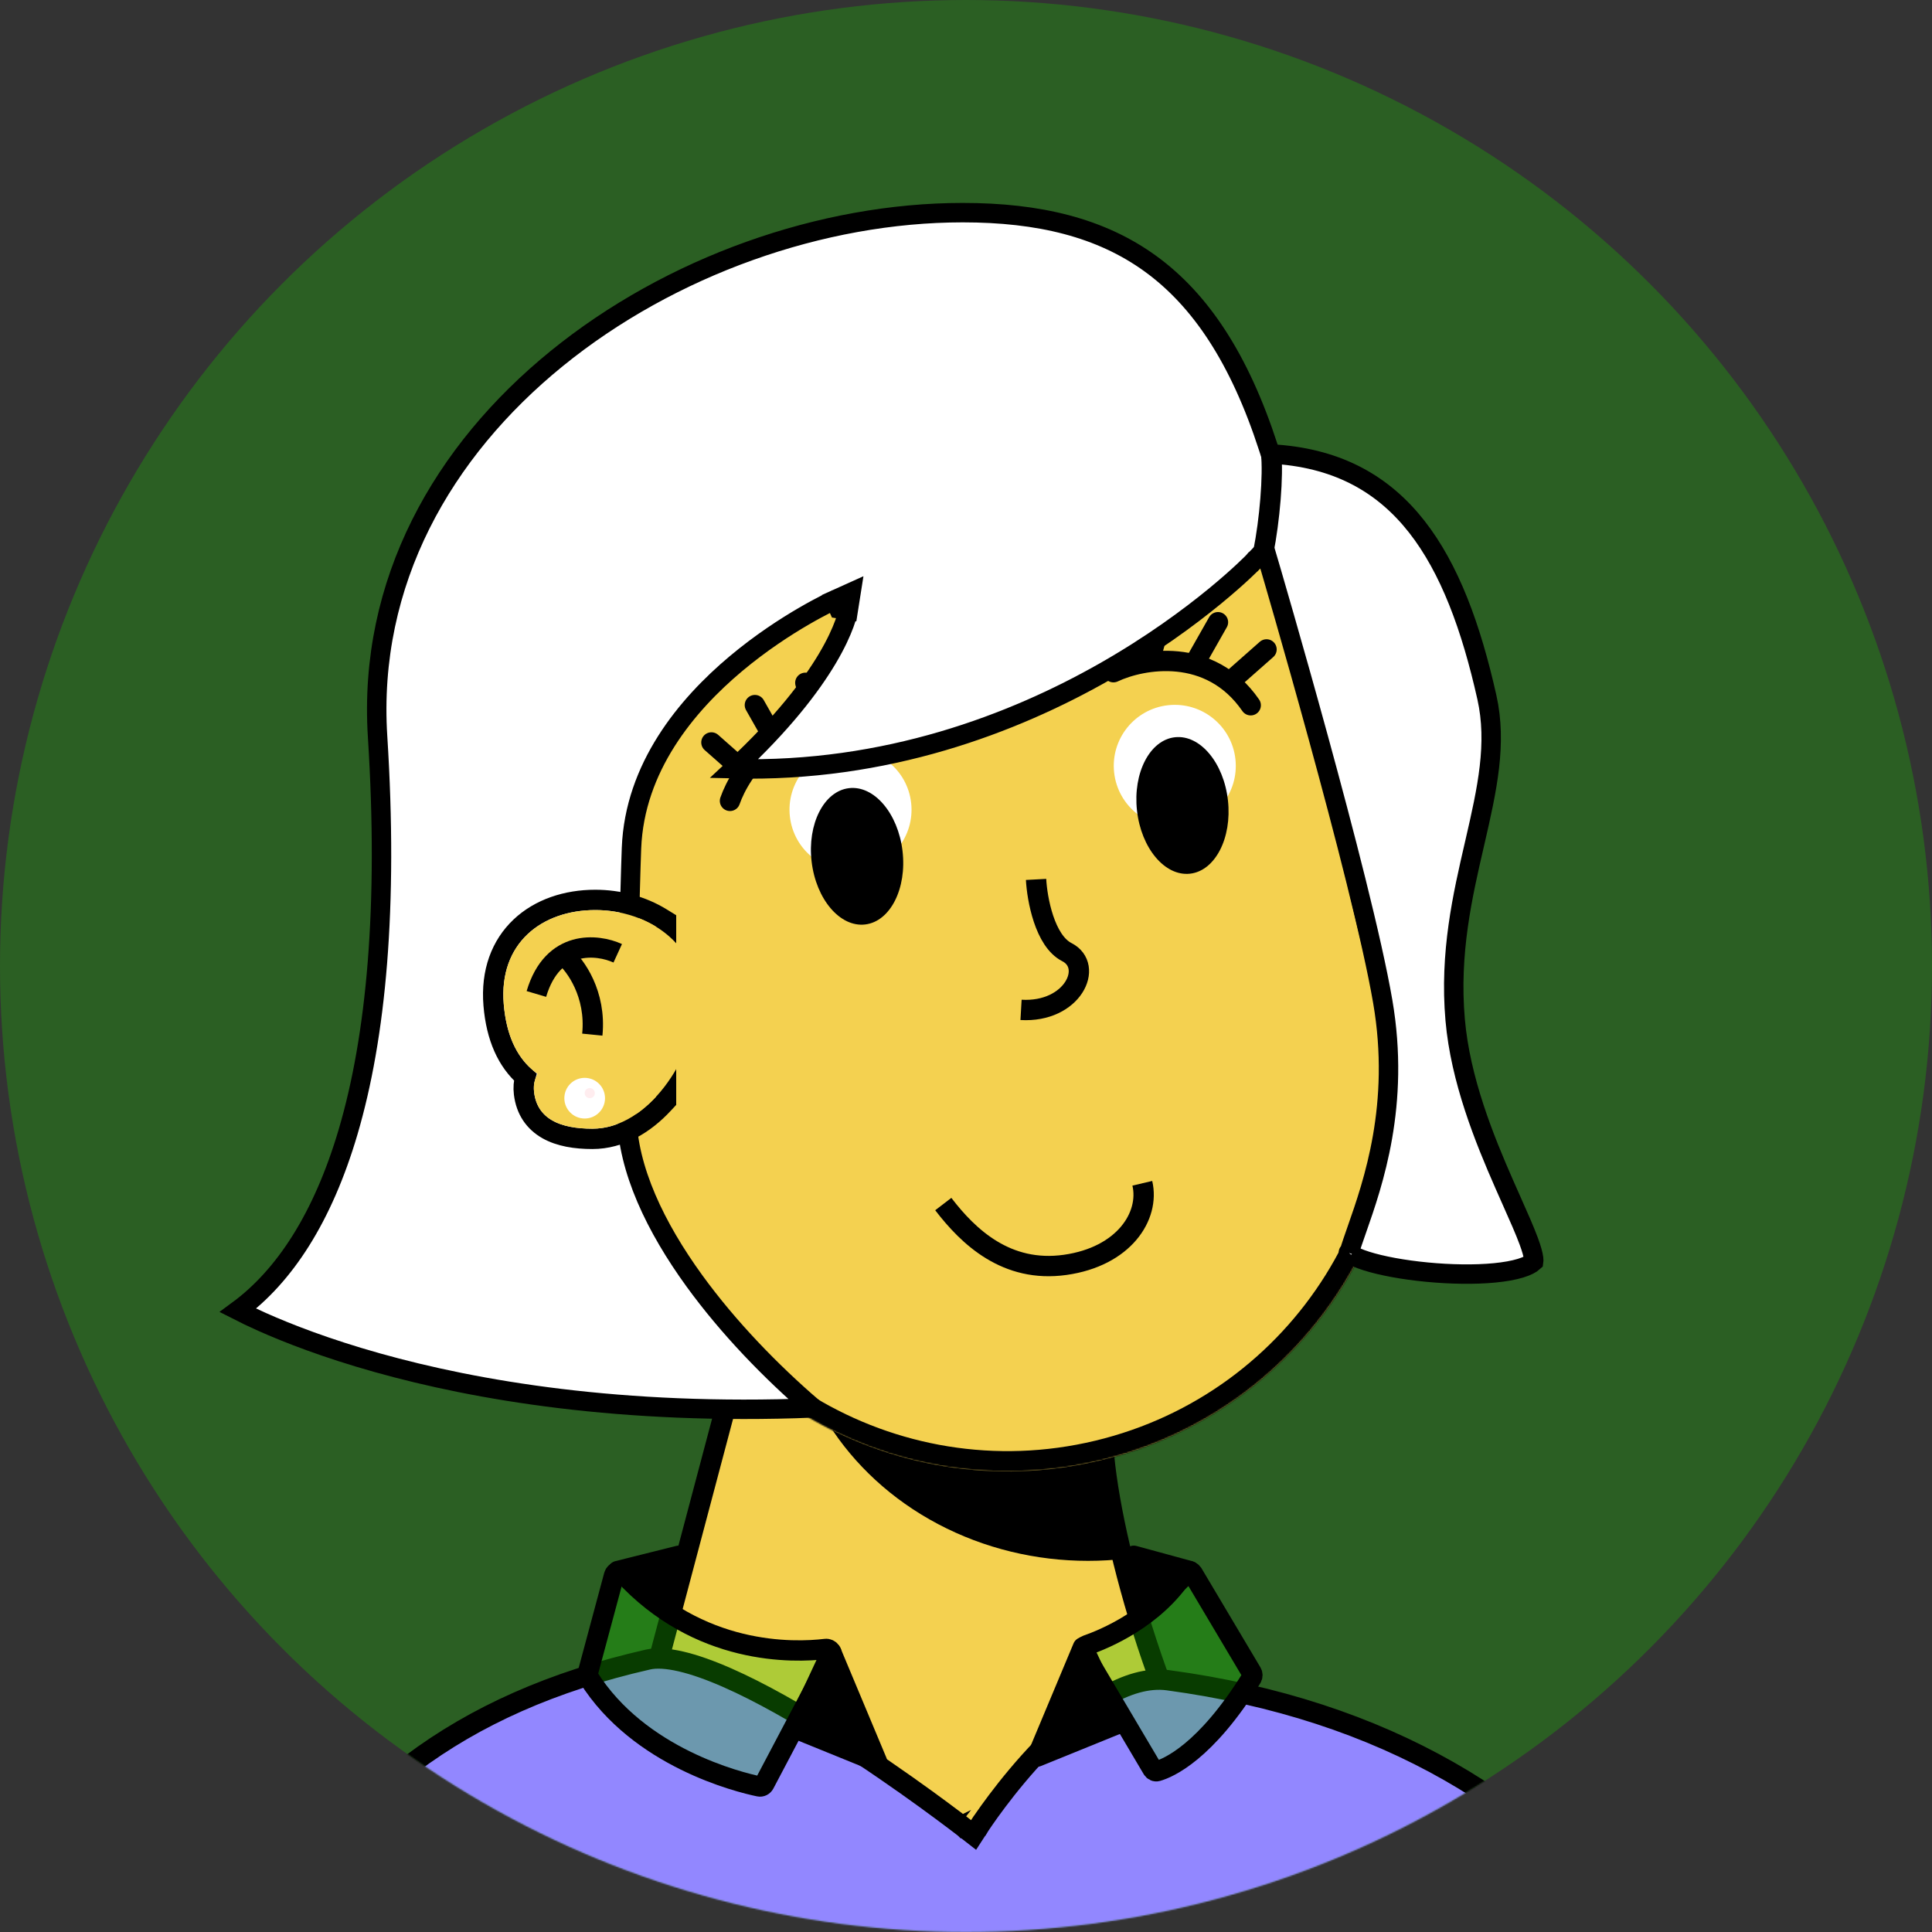 <svg width="1392" height="1392" viewBox="0 0 1392 1392" fill="none" xmlns="http://www.w3.org/2000/svg">
<rect x="0" y="0" width="1392" height="1392" fill="#333333" stroke="none"/>
<circle cx="696" cy="696" r="696" fill="#19BB00" fill-opacity="0.32"/>
<mask id="mask0_65_1017" style="mask-type:alpha" maskUnits="userSpaceOnUse" x="0" y="0" width="1392" height="1392">
<circle cx="696" cy="696" r="696" fill="#FFEDEF"/>
</mask>
<g mask="url(#mask0_65_1017)">
<g clip-path="url(#clip0_65_1017)">
<path d="M893.811 1327.9C841.061 1254.63 799.79 1112.99 794.905 1042.17L543.979 934.107L439.579 1327.9H893.811Z" fill="#F4D150" stroke="black" stroke-width="14.653"/>
<mask id="mask1_65_1017" style="mask-type:alpha" maskUnits="userSpaceOnUse" x="439" y="934" width="455" height="431">
<path d="M893.811 1364.53C841.061 1291.27 799.79 1112.99 794.905 1042.17L543.979 934.107L439.579 1364.53H893.811Z" fill="#F9C9B6"/>
</mask>
<g mask="url(#mask1_65_1017)">
<g style="mix-blend-mode:multiply">
<ellipse cx="783.916" cy="926.78" rx="216.126" ry="197.811" fill="black"/>
</g>
</g>
<mask id="path-6-inside-1_65_1017" fill="white">
<path fill-rule="evenodd" clip-rule="evenodd" d="M1003.29 710.354C1003.19 709.929 1003.09 709.504 1002.99 709.079C1002.89 708.654 1002.78 708.23 1002.68 707.806L942.616 457.109C942.558 456.862 942.499 456.615 942.44 456.368C942.38 456.121 942.321 455.874 942.261 455.627L941.994 454.511L941.989 454.512C904.558 302.694 751.524 209.344 599.231 245.832C446.938 282.32 352.823 434.885 388.256 587.182L388.249 587.184L450.49 846.967L450.541 846.955C489.381 996.795 641.282 1088.51 792.453 1052.29C943.623 1016.07 1037.47 865.478 1004.19 714.305L1004.24 714.295L1003.29 710.354Z"/>
</mask>
<path fill-rule="evenodd" clip-rule="evenodd" d="M1003.29 710.354C1003.19 709.929 1003.09 709.504 1002.99 709.079C1002.89 708.654 1002.78 708.23 1002.68 707.806L942.616 457.109C942.558 456.862 942.499 456.615 942.44 456.368C942.38 456.121 942.321 455.874 942.261 455.627L941.994 454.511L941.989 454.512C904.558 302.694 751.524 209.344 599.231 245.832C446.938 282.32 352.823 434.885 388.256 587.182L388.249 587.184L450.49 846.967L450.541 846.955C489.381 996.795 641.282 1088.51 792.453 1052.29C943.623 1016.07 1037.47 865.478 1004.19 714.305L1004.24 714.295L1003.29 710.354Z" fill="#F4D150"/>
<path d="M1003.29 710.354L989.027 713.704L989.034 713.736L989.042 713.768L1003.29 710.354ZM1002.99 709.079L1017.24 705.665L1017.24 705.665L1002.99 709.079ZM1002.68 707.806L988.432 711.22L988.439 711.252L988.447 711.283L1002.68 707.806ZM942.616 457.109L928.358 460.487L928.362 460.505L928.367 460.523L942.616 457.109ZM942.261 455.627L928.012 459.041L928.016 459.06L928.021 459.079L942.261 455.627ZM941.994 454.511L956.243 451.097L952.834 436.868L938.6 440.257L941.994 454.511ZM941.989 454.512L927.762 458.02L931.242 472.133L945.382 468.767L941.989 454.512ZM599.231 245.832L602.645 260.081L602.645 260.081L599.231 245.832ZM388.256 587.182L391.687 601.427L405.822 598.022L402.527 583.862L388.256 587.182ZM388.249 587.184L384.817 572.939L370.589 576.366L373.999 590.598L388.249 587.184ZM450.49 846.967L436.241 850.381L439.654 864.627L453.901 861.217L450.49 846.967ZM450.541 846.955L464.725 843.278L461.117 829.357L447.131 832.705L450.541 846.955ZM792.453 1052.29L789.039 1038.04L789.039 1038.04L792.453 1052.29ZM1004.19 714.305L1000.78 700.056L986.788 703.407L989.88 717.456L1004.19 714.305ZM1004.24 714.295L1007.65 728.544L1021.9 725.131L1018.48 710.881L1004.24 714.295ZM1017.56 707.004C1017.45 706.559 1017.35 706.112 1017.24 705.665L988.74 712.493C988.836 712.896 988.932 713.3 989.027 713.704L1017.56 707.004ZM1017.24 705.665C1017.13 705.218 1017.02 704.773 1016.91 704.329L988.447 711.283C988.545 711.687 988.643 712.09 988.74 712.494L1017.24 705.665ZM928.367 460.523L988.432 711.22L1016.93 704.392L956.865 453.695L928.367 460.523ZM956.874 453.731C956.813 453.473 956.751 453.214 956.689 452.954L928.19 459.782C928.246 460.016 928.302 460.251 928.358 460.487L956.874 453.731ZM956.689 452.954C956.627 452.694 956.564 452.435 956.501 452.176L928.021 459.079C928.077 459.313 928.134 459.547 928.19 459.782L956.689 452.954ZM927.744 457.925L928.012 459.041L956.51 452.213L956.243 451.097L927.744 457.925ZM945.382 468.767L945.388 468.765L938.6 440.257L938.595 440.258L945.382 468.767ZM956.215 451.005C916.858 291.371 755.948 193.216 595.817 231.582L602.645 260.081C747.099 225.471 892.258 314.017 927.762 458.02L956.215 451.005ZM595.817 231.582C435.685 269.948 336.727 430.365 373.984 590.502L402.527 583.862C368.918 439.405 458.19 294.691 602.645 260.081L595.817 231.582ZM391.68 601.429L391.687 601.427L384.824 572.937L384.817 572.939L391.68 601.429ZM464.74 843.553L402.498 583.77L373.999 590.598L436.241 850.381L464.74 843.553ZM447.131 832.705L447.08 832.717L453.901 861.217L453.952 861.205L447.131 832.705ZM436.358 850.631C477.198 1008.19 636.915 1104.62 795.867 1066.54L789.039 1038.04C645.65 1072.39 501.565 985.401 464.725 843.278L436.358 850.631ZM795.867 1066.54C954.819 1028.45 1053.49 870.113 1018.5 711.155L989.88 717.456C1021.45 860.842 932.428 1003.68 789.039 1038.04L795.867 1066.54ZM1000.82 700.045L1000.78 700.056L1007.6 728.555L1007.65 728.544L1000.82 700.045ZM989.042 713.768L989.986 717.709L1018.48 710.881L1017.54 706.94L989.042 713.768Z" fill="black" mask="url(#path-6-inside-1_65_1017)"/>
</g>
<circle cx="612.794" cy="583.404" r="43.958" transform="rotate(-6.276 612.794 583.404)" fill="white"/>
<ellipse cx="617.52" cy="616.972" rx="32.968" ry="49.453" transform="rotate(-6.776 617.52 616.972)" fill="black"/>
<circle cx="846.427" cy="551.799" r="43.958" transform="rotate(-6.276 846.427 551.799)" fill="white"/>
<ellipse cx="851.962" cy="580.34" rx="32.968" ry="49.453" transform="rotate(-6.276 851.962 580.34)" fill="black"/>
<path d="M802.232 484.323C822.99 474.555 871.832 465.641 901.137 508.134" stroke="black" stroke-width="14.653" stroke-linecap="round"/>
<path d="M525.953 577.026C533.538 555.375 561.42 514.294 612.267 523.183" stroke="black" stroke-width="14.653" stroke-linecap="round"/>
<path d="M535.093 554.815L512.57 534.937" stroke="black" stroke-width="14.653" stroke-linecap="round"/>
<path d="M890.005 487.777L912.527 467.899" stroke="black" stroke-width="14.653" stroke-linecap="round"/>
<path d="M558.717 534.142L543.893 508.014" stroke="black" stroke-width="14.653" stroke-linecap="round"/>
<path d="M862.717 474.43L877.541 448.302" stroke="black" stroke-width="14.653" stroke-linecap="round"/>
<path d="M588.301 520.905L580.239 491.967" stroke="black" stroke-width="14.653" stroke-linecap="round"/>
<path d="M829.47 472.182L837.533 443.244" stroke="black" stroke-width="14.653" stroke-linecap="round"/>
<path d="M604.244 438.602C611.159 439.692 611.158 439.697 611.157 439.703L611.155 439.715L611.15 439.742L611.139 439.81C611.131 439.86 611.12 439.922 611.107 439.995C611.08 440.141 611.043 440.331 610.994 440.566C610.897 441.036 610.75 441.682 610.538 442.501C610.114 444.138 609.426 446.462 608.337 449.438C606.159 455.391 602.381 463.938 595.908 474.798C584.297 494.276 564.034 521.166 528.815 553.882C638.602 556.619 730.303 521.251 795.571 484.161C829.861 464.676 856.789 444.751 875.123 429.718C884.287 422.203 891.296 415.918 895.996 411.53C898.345 409.336 900.117 407.617 901.291 406.457C901.878 405.877 902.316 405.437 902.602 405.147C902.745 405.002 902.85 404.894 902.917 404.826L902.989 404.752L903.002 404.738L903.004 404.736L911.362 396.041L914.765 407.614L908.049 409.589C914.765 407.614 914.765 407.615 914.766 407.617L914.768 407.625L914.777 407.656L914.813 407.78L914.956 408.267C915.082 408.697 915.269 409.335 915.514 410.171C916.003 411.844 916.722 414.307 917.643 417.473C919.483 423.803 922.129 432.944 925.351 444.187C931.794 466.673 940.545 497.577 949.771 531.246C968.187 598.452 988.615 677.089 996.269 721.618C1009.06 796.047 989.279 852.556 977.578 885.983C975.303 892.481 973.333 898.106 971.968 902.822C972.164 902.987 972.421 903.187 972.755 903.424C974.942 904.975 978.821 906.762 984.426 908.544C995.473 912.055 1011.24 914.935 1028.1 916.557C1044.93 918.177 1062.45 918.507 1076.95 917.091C1084.21 916.383 1090.53 915.255 1095.55 913.722C1100.37 912.249 1103.38 910.583 1105.01 909.078C1105.06 908.763 1105.13 908.01 1104.95 906.558C1104.59 903.716 1103.46 899.714 1101.51 894.42C1098.61 886.519 1094.3 876.846 1089.26 865.535C1087.56 861.7 1085.77 857.676 1083.92 853.47C1069.52 820.724 1052.21 778.14 1048.44 734.753C1044.24 686.545 1053.77 645.315 1062.33 608.254L1062.74 606.488C1071.49 568.612 1078.76 535.72 1071.29 502.386C1059.95 451.797 1044.48 409.679 1020.72 379.414C997.22 349.472 965.339 330.784 920.004 327.348L915.322 326.993L913.874 322.526C893.014 258.163 864.852 216.107 828.94 190.027C793.041 163.957 748.514 153.21 693.627 153.21C592.203 153.21 482.984 191.743 401.023 258.409C319.146 325.006 264.96 419.206 272.05 530.704C279.874 653.755 270.957 747.057 250.847 815.378C232.509 877.676 204.716 919.651 171.402 944.136C175.773 946.368 181.6 949.203 188.879 952.447C207.293 960.655 235 971.491 271.936 981.854C342.762 1001.73 447.568 1019.88 585.91 1014.41C555.415 988.214 524.648 956.428 500.287 922.829C472.327 884.268 452.171 842.449 451.581 803.5C450.88 757.246 454.013 636.214 454.982 611.16C457.234 552.929 494.622 508.044 530.215 478.187C548.116 463.172 565.849 451.712 579.096 444.006C585.727 440.148 591.253 437.221 595.14 435.25C597.083 434.264 598.618 433.516 599.678 433.01C600.208 432.758 600.619 432.565 600.903 432.433C600.978 432.398 601.045 432.368 601.102 432.341C601.153 432.318 601.196 432.298 601.232 432.281L601.324 432.24L601.351 432.227L601.36 432.223C601.363 432.222 601.365 432.221 604.244 438.602ZM604.244 438.602L611.159 439.692L613.177 426.892L601.365 432.221L604.244 438.602ZM971.405 902.243C971.414 902.243 971.458 902.292 971.51 902.389C971.423 902.292 971.397 902.243 971.405 902.243Z" fill="white" stroke="black" stroke-width="14"/>
<path d="M915.79 326.021C917.622 342.505 914.691 375.473 910.295 397.452" stroke="black" stroke-width="14.653"/>
<path d="M746.485 633.616C747.23 647.691 752.705 677.872 768.642 685.989C788.564 696.136 772.946 729.774 735.652 727.617" stroke="black" stroke-width="14.653"/>
<path d="M479.874 667.609V663.509L476.379 661.365C462.702 652.972 446.069 648.38 428.883 648.38C408.221 648.38 388.878 654.781 375.099 667.776C361.166 680.917 353.649 700.131 355.645 724.083C357.59 747.423 365.426 764.602 378.422 776.016C377.354 779.676 377.039 783.622 377.534 787.775C378.96 799.747 385.012 808.374 394.366 813.69C403.281 818.757 414.692 820.547 426.847 820.547C446.918 820.547 464.517 809.752 477.918 795.313L479.874 793.205V790.329V667.609Z" stroke="black" stroke-width="14.653"/>
<path fill-rule="evenodd" clip-rule="evenodd" d="M501.75 725.249C502.012 722.861 502.146 720.436 502.146 717.98C502.146 680.552 467.322 655.706 428.883 655.706C390.444 655.706 359.283 679.516 362.946 723.474C364.984 747.935 373.737 764.033 387.308 773.722C385.153 777.473 384.21 781.878 384.809 786.908C387.113 806.256 403.63 813.221 426.846 813.221C467.525 813.221 499.712 761.769 501.75 725.249Z" fill="#F4D150"/>
<path d="M445.074 686.844C430.421 680.129 398.185 676.588 386.463 716.15" stroke="black" stroke-width="14.653"/>
<path d="M406.611 688.674C414.548 695.39 429.689 716.148 426.758 745.453" stroke="black" stroke-width="14.653"/>
<circle cx="421.263" cy="791.243" r="14.653" fill="white"/>
<circle cx="424.926" cy="787.58" r="3.663" fill="#FFEDEF"/>
<path d="M695.161 1317.19C695.161 1317.19 695.162 1317.19 699.663 1311.41L695.162 1317.19L701.468 1322.1L705.812 1315.39L705.813 1315.39L705.82 1315.38L705.854 1315.33C705.886 1315.28 705.936 1315.2 706.004 1315.1C706.064 1315.01 706.137 1314.9 706.224 1314.77C706.335 1314.6 706.468 1314.4 706.622 1314.17C707.173 1313.34 707.998 1312.12 709.076 1310.57C711.233 1307.45 714.399 1302.99 718.412 1297.66C726.447 1286.98 737.819 1272.88 751.209 1259.09C764.635 1245.27 779.878 1231.98 795.629 1222.74C811.441 1213.46 827.056 1208.66 841.547 1210.61C997.007 1231.57 1111.41 1300.43 1185.67 1402.99H184.53C244.238 1295.51 329.164 1227.09 466.85 1195.7C472.717 1194.36 480.695 1194.77 490.67 1197.09C500.542 1199.38 511.797 1203.42 523.935 1208.75C548.21 1219.42 575.308 1234.98 600.773 1251.1C626.199 1267.2 649.809 1283.73 667.075 1296.24C675.703 1302.5 682.737 1307.75 687.609 1311.42C690.044 1313.26 691.939 1314.71 693.221 1315.69C693.477 1315.89 693.708 1316.07 693.914 1316.23C694.226 1316.47 694.481 1316.66 694.677 1316.82C694.84 1316.94 694.963 1317.04 695.044 1317.1L695.135 1317.17L695.156 1317.19L695.161 1317.19Z" fill="#9287FF" stroke="black" stroke-width="14.653"/>
<path d="M423.507 1205.49L442.434 1135.04C443.2 1132.19 446.891 1131.38 448.884 1133.56C503.33 1193.14 572.038 1190.81 594.843 1188.07C597.938 1187.7 600.362 1191.09 598.908 1193.85L550.712 1285.25C549.973 1286.65 548.461 1287.43 546.911 1287.1C532.446 1284.09 460.376 1266.47 423.932 1208.36C423.399 1207.51 423.247 1206.46 423.507 1205.49Z" fill="#19BB00" fill-opacity="0.32" stroke="black" stroke-width="14.653"/>
<path d="M901.851 1205.11L859.429 1133.75C857.989 1131.32 854.441 1131.36 852.906 1133.73C831.89 1166.09 795.644 1181 782.97 1185.41C780.69 1186.2 779.647 1188.91 780.876 1190.99L830.338 1274.56C831.076 1275.81 832.471 1276.49 833.864 1276.09C841.684 1273.86 868.518 1262.64 901.803 1208.92C902.518 1207.77 902.545 1206.28 901.851 1205.11Z" fill="#19BB00" fill-opacity="0.32" stroke="black" stroke-width="14.653"/>
<path d="M631.895 1269.29L598.926 1190.53L573.284 1245.48L631.895 1269.29Z" fill="black" stroke="black" stroke-width="14.653" stroke-linejoin="round"/>
<path d="M747.284 1265.62L780.252 1186.87L805.895 1241.81L747.284 1265.62Z" fill="black" stroke="black" stroke-width="14.653" stroke-linejoin="round"/>
<path d="M489.032 1120.93L445.074 1131.92L481.705 1155.73L489.032 1120.93Z" fill="black" stroke="black" stroke-width="14.653" stroke-linejoin="round"/>
<path d="M816.884 1120.93L857.179 1131.92L831.537 1155.73L816.884 1120.93Z" fill="black" stroke="black" stroke-width="14.653" stroke-linejoin="round"/>
<path d="M679.632 867.522C697.73 891.137 725.154 917.3 767.46 911.334C809.766 905.368 828.589 876.185 823.039 852.551" stroke="black" stroke-width="14.653"/>
</g>
<defs>
<clipPath id="clip0_65_1017">
<rect width="732.632" height="1172.21" fill="white" transform="translate(329.685 157.517)"/>
</clipPath>
</defs>
</svg>
